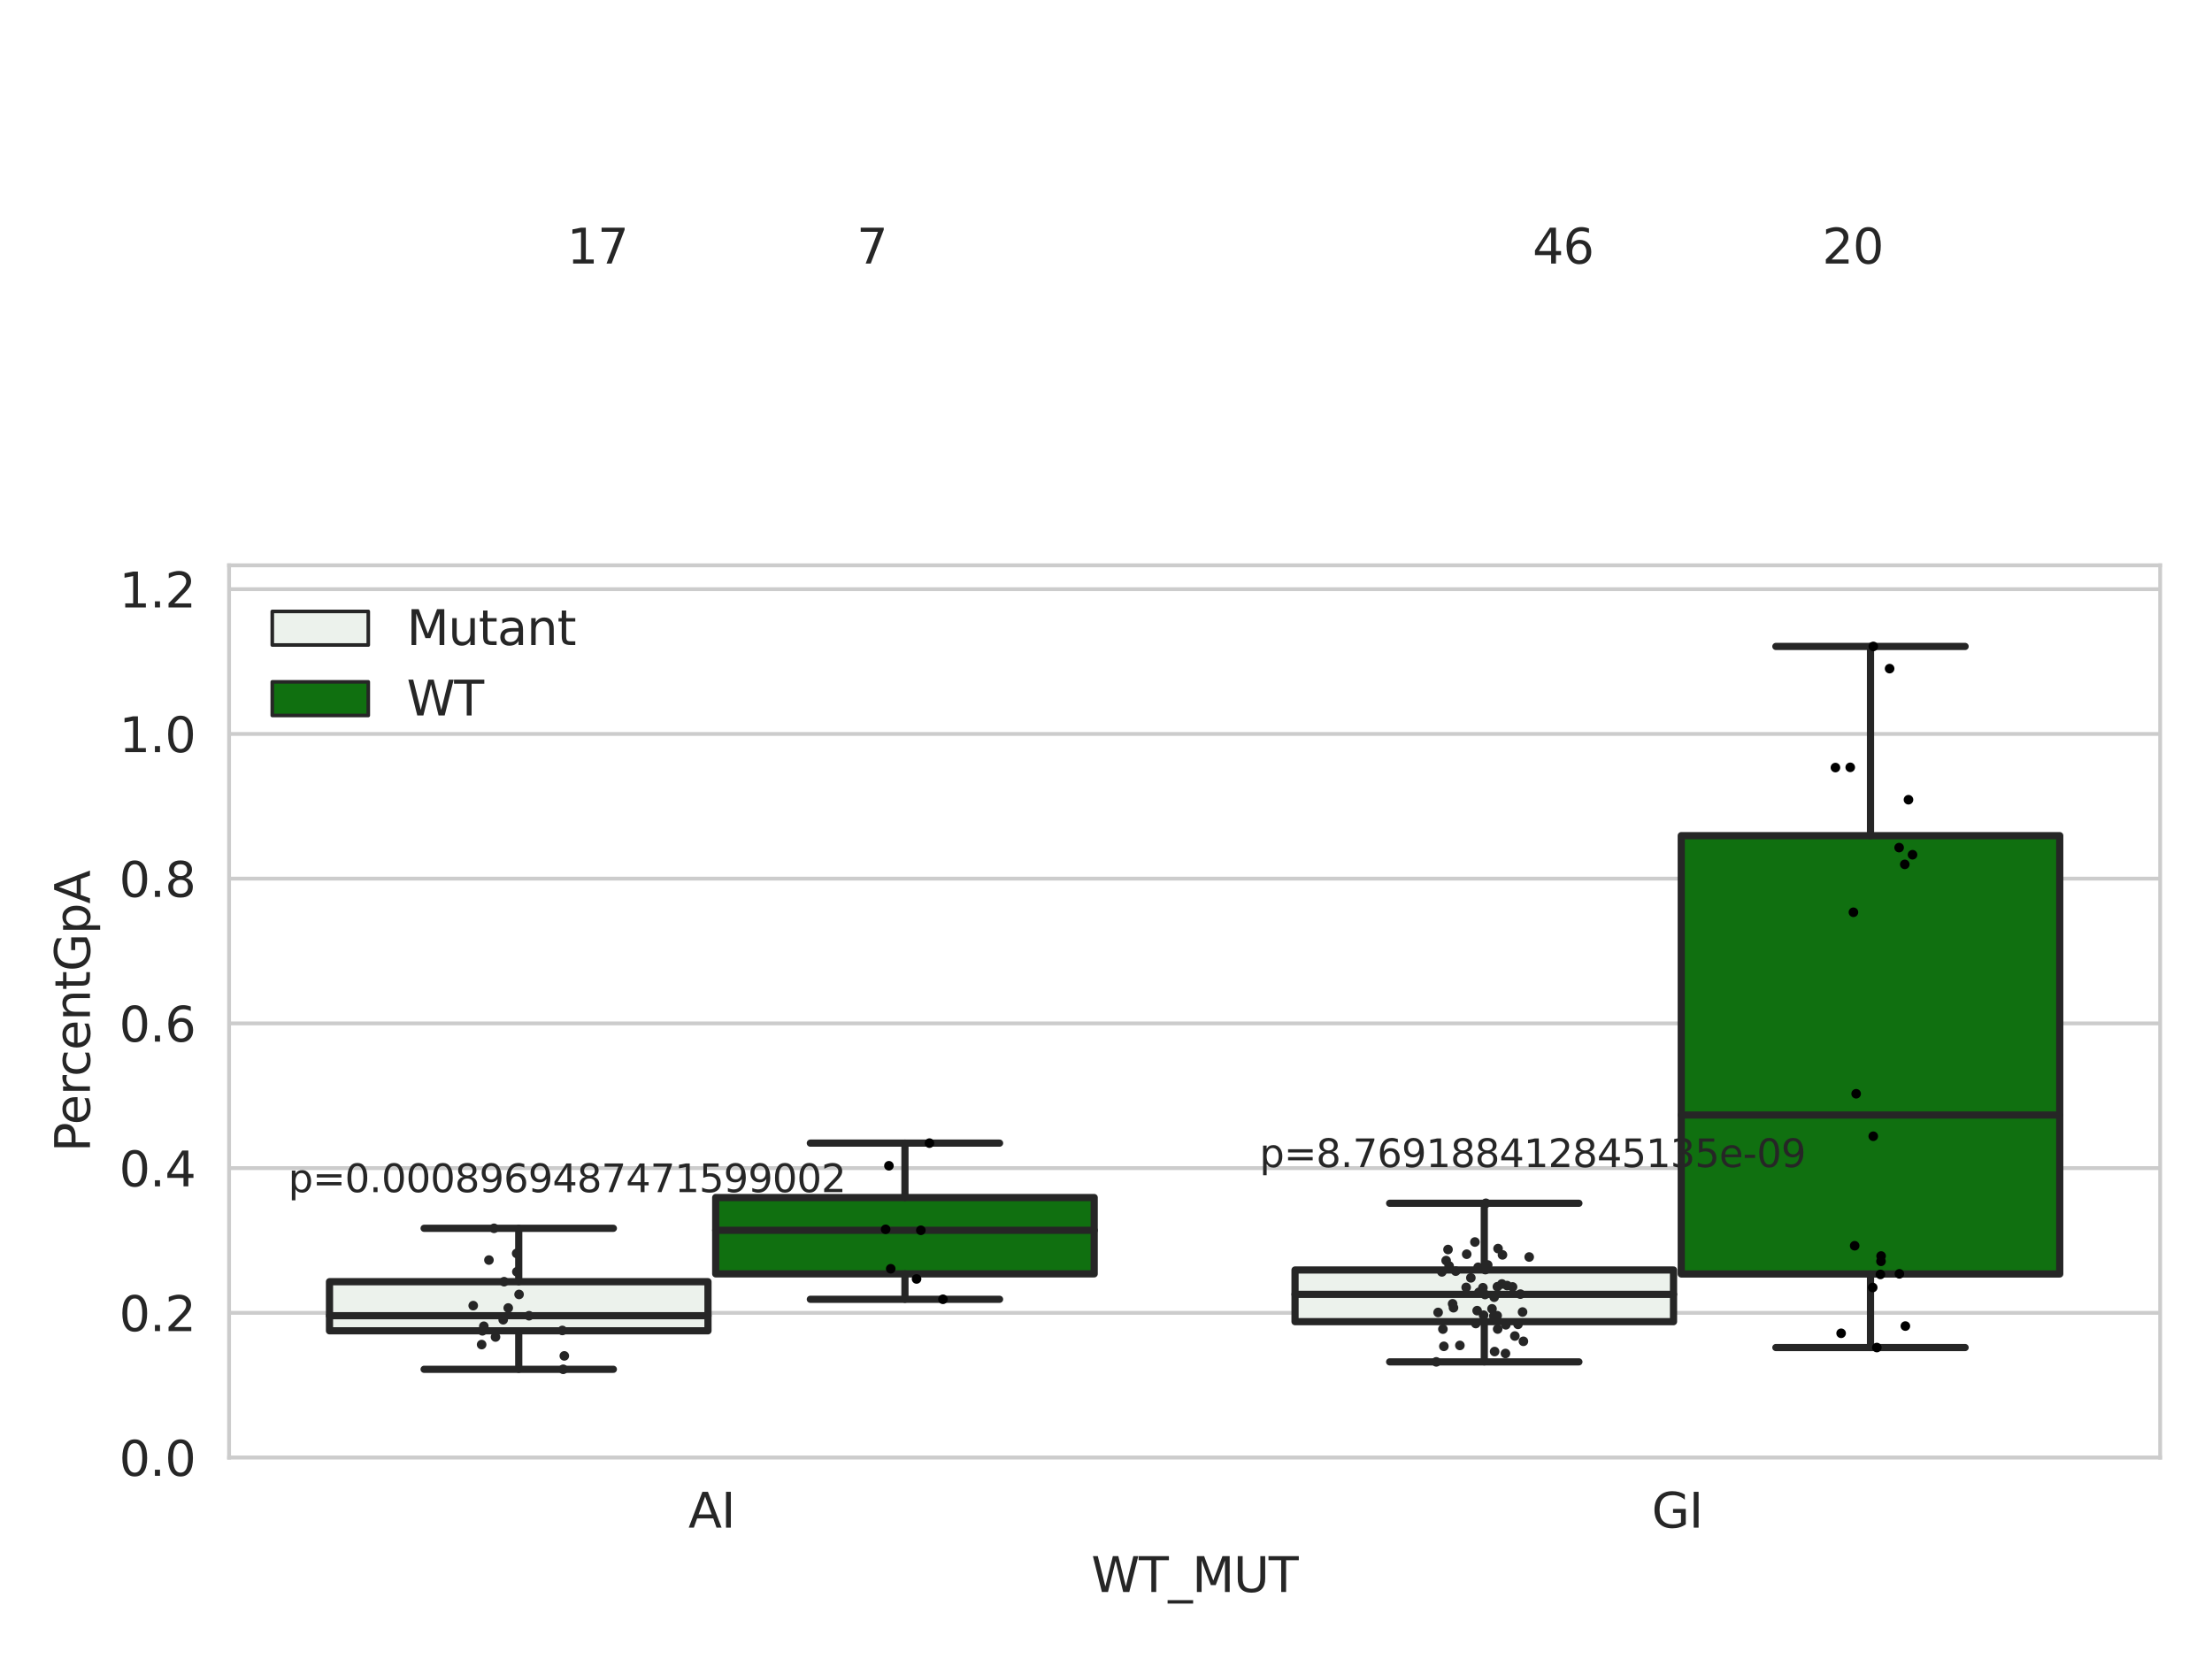 <?xml version="1.0" encoding="utf-8" standalone="no"?>
<!DOCTYPE svg PUBLIC "-//W3C//DTD SVG 1.1//EN"
  "http://www.w3.org/Graphics/SVG/1.1/DTD/svg11.dtd">
<svg xmlns:xlink="http://www.w3.org/1999/xlink" width="460.8pt" height="345.6pt" viewBox="0 0 460.8 345.6" xmlns="http://www.w3.org/2000/svg" version="1.1">
 <defs>
  <style type="text/css">*{stroke-linejoin: round; stroke-linecap: butt}</style>
 </defs>
 <g id="figure_1">
  <g id="patch_1">
   <path d="M 0 345.6 
L 460.8 345.6 
L 460.8 0 
L 0 0 
z
" style="fill: #ffffff"/>
  </g>
  <g id="axes_1">
   <g id="patch_2">
    <path d="M 47.72 303.64 
L 450 303.64 
L 450 117.769 
L 47.72 117.769 
z
" style="fill: #ffffff"/>
   </g>
   <g id="matplotlib.axis_1">
    <g id="xtick_1">
     <g id="text_1">
      <!-- AI -->
      <g style="fill: #262626" transform="translate(143.395 318.238)scale(0.1 -0.1)">
       <defs>
        <path id="DejaVuSans-41" d="M 2188 4044 
L 1331 1722 
L 3047 1722 
L 2188 4044 
z
M 1831 4666 
L 2547 4666 
L 4325 0 
L 3669 0 
L 3244 1197 
L 1141 1197 
L 716 0 
L 50 0 
L 1831 4666 
z
" transform="scale(0.016)"/>
        <path id="DejaVuSans-49" d="M 628 4666 
L 1259 4666 
L 1259 0 
L 628 0 
L 628 4666 
z
" transform="scale(0.016)"/>
       </defs>
       <use xlink:href="#DejaVuSans-41"/>
       <use xlink:href="#DejaVuSans-49" x="68.408"/>
      </g>
     </g>
    </g>
    <g id="xtick_2">
     <g id="text_2">
      <!-- GI -->
      <g style="fill: #262626" transform="translate(344.081 318.238)scale(0.1 -0.1)">
       <defs>
        <path id="DejaVuSans-47" d="M 3809 666 
L 3809 1919 
L 2778 1919 
L 2778 2438 
L 4434 2438 
L 4434 434 
Q 4069 175 3628 42 
Q 3188 -91 2688 -91 
Q 1594 -91 976 548 
Q 359 1188 359 2328 
Q 359 3472 976 4111 
Q 1594 4750 2688 4750 
Q 3144 4750 3555 4637 
Q 3966 4525 4313 4306 
L 4313 3634 
Q 3963 3931 3569 4081 
Q 3175 4231 2741 4231 
Q 1884 4231 1454 3753 
Q 1025 3275 1025 2328 
Q 1025 1384 1454 906 
Q 1884 428 2741 428 
Q 3075 428 3337 486 
Q 3600 544 3809 666 
z
" transform="scale(0.016)"/>
       </defs>
       <use xlink:href="#DejaVuSans-47"/>
       <use xlink:href="#DejaVuSans-49" x="77.49"/>
      </g>
     </g>
    </g>
    <g id="text_3">
     <!-- WT_MUT -->
     <g style="fill: #262626" transform="translate(227.335 331.638)scale(0.1 -0.1)">
      <defs>
       <path id="DejaVuSans-57" d="M 213 4666 
L 850 4666 
L 1831 722 
L 2809 4666 
L 3519 4666 
L 4500 722 
L 5478 4666 
L 6119 4666 
L 4947 0 
L 4153 0 
L 3169 4050 
L 2175 0 
L 1381 0 
L 213 4666 
z
" transform="scale(0.016)"/>
       <path id="DejaVuSans-54" d="M -19 4666 
L 3928 4666 
L 3928 4134 
L 2272 4134 
L 2272 0 
L 1638 0 
L 1638 4134 
L -19 4134 
L -19 4666 
z
" transform="scale(0.016)"/>
       <path id="DejaVuSans-5f" d="M 3263 -1063 
L 3263 -1509 
L -63 -1509 
L -63 -1063 
L 3263 -1063 
z
" transform="scale(0.016)"/>
       <path id="DejaVuSans-4d" d="M 628 4666 
L 1569 4666 
L 2759 1491 
L 3956 4666 
L 4897 4666 
L 4897 0 
L 4281 0 
L 4281 4097 
L 3078 897 
L 2444 897 
L 1241 4097 
L 1241 0 
L 628 0 
L 628 4666 
z
" transform="scale(0.016)"/>
       <path id="DejaVuSans-55" d="M 556 4666 
L 1191 4666 
L 1191 1831 
Q 1191 1081 1462 751 
Q 1734 422 2344 422 
Q 2950 422 3222 751 
Q 3494 1081 3494 1831 
L 3494 4666 
L 4128 4666 
L 4128 1753 
Q 4128 841 3676 375 
Q 3225 -91 2344 -91 
Q 1459 -91 1007 375 
Q 556 841 556 1753 
L 556 4666 
z
" transform="scale(0.016)"/>
      </defs>
      <use xlink:href="#DejaVuSans-57"/>
      <use xlink:href="#DejaVuSans-54" x="98.877"/>
      <use xlink:href="#DejaVuSans-5f" x="159.961"/>
      <use xlink:href="#DejaVuSans-4d" x="209.961"/>
      <use xlink:href="#DejaVuSans-55" x="296.24"/>
      <use xlink:href="#DejaVuSans-54" x="369.434"/>
     </g>
    </g>
   </g>
   <g id="matplotlib.axis_2">
    <g id="ytick_1">
     <g id="line2d_1">
      <path d="M 47.72 303.64 
L 450 303.64 
" clip-path="url(#p5308126abf)" style="fill: none; stroke: #cccccc; stroke-width: 0.8; stroke-linecap: round"/>
     </g>
     <g id="text_4">
      <!-- 0.0 -->
      <g style="fill: #262626" transform="translate(24.817 307.439)scale(0.1 -0.1)">
       <defs>
        <path id="DejaVuSans-30" d="M 2034 4250 
Q 1547 4250 1301 3770 
Q 1056 3291 1056 2328 
Q 1056 1369 1301 889 
Q 1547 409 2034 409 
Q 2525 409 2770 889 
Q 3016 1369 3016 2328 
Q 3016 3291 2770 3770 
Q 2525 4250 2034 4250 
z
M 2034 4750 
Q 2819 4750 3233 4129 
Q 3647 3509 3647 2328 
Q 3647 1150 3233 529 
Q 2819 -91 2034 -91 
Q 1250 -91 836 529 
Q 422 1150 422 2328 
Q 422 3509 836 4129 
Q 1250 4750 2034 4750 
z
" transform="scale(0.016)"/>
        <path id="DejaVuSans-2e" d="M 684 794 
L 1344 794 
L 1344 0 
L 684 0 
L 684 794 
z
" transform="scale(0.016)"/>
       </defs>
       <use xlink:href="#DejaVuSans-30"/>
       <use xlink:href="#DejaVuSans-2e" x="63.623"/>
       <use xlink:href="#DejaVuSans-30" x="95.41"/>
      </g>
     </g>
    </g>
    <g id="ytick_2">
     <g id="line2d_2">
      <path d="M 47.72 273.49 
L 450 273.49 
" clip-path="url(#p5308126abf)" style="fill: none; stroke: #cccccc; stroke-width: 0.8; stroke-linecap: round"/>
     </g>
     <g id="text_5">
      <!-- 0.2 -->
      <g style="fill: #262626" transform="translate(24.817 277.289)scale(0.1 -0.1)">
       <defs>
        <path id="DejaVuSans-32" d="M 1228 531 
L 3431 531 
L 3431 0 
L 469 0 
L 469 531 
Q 828 903 1448 1529 
Q 2069 2156 2228 2338 
Q 2531 2678 2651 2914 
Q 2772 3150 2772 3378 
Q 2772 3750 2511 3984 
Q 2250 4219 1831 4219 
Q 1534 4219 1204 4116 
Q 875 4013 500 3803 
L 500 4441 
Q 881 4594 1212 4672 
Q 1544 4750 1819 4750 
Q 2544 4750 2975 4387 
Q 3406 4025 3406 3419 
Q 3406 3131 3298 2873 
Q 3191 2616 2906 2266 
Q 2828 2175 2409 1742 
Q 1991 1309 1228 531 
z
" transform="scale(0.016)"/>
       </defs>
       <use xlink:href="#DejaVuSans-30"/>
       <use xlink:href="#DejaVuSans-2e" x="63.623"/>
       <use xlink:href="#DejaVuSans-32" x="95.41"/>
      </g>
     </g>
    </g>
    <g id="ytick_3">
     <g id="line2d_3">
      <path d="M 47.72 243.34 
L 450 243.34 
" clip-path="url(#p5308126abf)" style="fill: none; stroke: #cccccc; stroke-width: 0.8; stroke-linecap: round"/>
     </g>
     <g id="text_6">
      <!-- 0.4 -->
      <g style="fill: #262626" transform="translate(24.817 247.139)scale(0.1 -0.1)">
       <defs>
        <path id="DejaVuSans-34" d="M 2419 4116 
L 825 1625 
L 2419 1625 
L 2419 4116 
z
M 2253 4666 
L 3047 4666 
L 3047 1625 
L 3713 1625 
L 3713 1100 
L 3047 1100 
L 3047 0 
L 2419 0 
L 2419 1100 
L 313 1100 
L 313 1709 
L 2253 4666 
z
" transform="scale(0.016)"/>
       </defs>
       <use xlink:href="#DejaVuSans-30"/>
       <use xlink:href="#DejaVuSans-2e" x="63.623"/>
       <use xlink:href="#DejaVuSans-34" x="95.41"/>
      </g>
     </g>
    </g>
    <g id="ytick_4">
     <g id="line2d_4">
      <path d="M 47.72 213.189 
L 450 213.189 
" clip-path="url(#p5308126abf)" style="fill: none; stroke: #cccccc; stroke-width: 0.8; stroke-linecap: round"/>
     </g>
     <g id="text_7">
      <!-- 0.6 -->
      <g style="fill: #262626" transform="translate(24.817 216.989)scale(0.1 -0.1)">
       <defs>
        <path id="DejaVuSans-36" d="M 2113 2584 
Q 1688 2584 1439 2293 
Q 1191 2003 1191 1497 
Q 1191 994 1439 701 
Q 1688 409 2113 409 
Q 2538 409 2786 701 
Q 3034 994 3034 1497 
Q 3034 2003 2786 2293 
Q 2538 2584 2113 2584 
z
M 3366 4563 
L 3366 3988 
Q 3128 4100 2886 4159 
Q 2644 4219 2406 4219 
Q 1781 4219 1451 3797 
Q 1122 3375 1075 2522 
Q 1259 2794 1537 2939 
Q 1816 3084 2150 3084 
Q 2853 3084 3261 2657 
Q 3669 2231 3669 1497 
Q 3669 778 3244 343 
Q 2819 -91 2113 -91 
Q 1303 -91 875 529 
Q 447 1150 447 2328 
Q 447 3434 972 4092 
Q 1497 4750 2381 4750 
Q 2619 4750 2861 4703 
Q 3103 4656 3366 4563 
z
" transform="scale(0.016)"/>
       </defs>
       <use xlink:href="#DejaVuSans-30"/>
       <use xlink:href="#DejaVuSans-2e" x="63.623"/>
       <use xlink:href="#DejaVuSans-36" x="95.41"/>
      </g>
     </g>
    </g>
    <g id="ytick_5">
     <g id="line2d_5">
      <path d="M 47.72 183.039 
L 450 183.039 
" clip-path="url(#p5308126abf)" style="fill: none; stroke: #cccccc; stroke-width: 0.8; stroke-linecap: round"/>
     </g>
     <g id="text_8">
      <!-- 0.8 -->
      <g style="fill: #262626" transform="translate(24.817 186.838)scale(0.1 -0.1)">
       <defs>
        <path id="DejaVuSans-38" d="M 2034 2216 
Q 1584 2216 1326 1975 
Q 1069 1734 1069 1313 
Q 1069 891 1326 650 
Q 1584 409 2034 409 
Q 2484 409 2743 651 
Q 3003 894 3003 1313 
Q 3003 1734 2745 1975 
Q 2488 2216 2034 2216 
z
M 1403 2484 
Q 997 2584 770 2862 
Q 544 3141 544 3541 
Q 544 4100 942 4425 
Q 1341 4750 2034 4750 
Q 2731 4750 3128 4425 
Q 3525 4100 3525 3541 
Q 3525 3141 3298 2862 
Q 3072 2584 2669 2484 
Q 3125 2378 3379 2068 
Q 3634 1759 3634 1313 
Q 3634 634 3220 271 
Q 2806 -91 2034 -91 
Q 1263 -91 848 271 
Q 434 634 434 1313 
Q 434 1759 690 2068 
Q 947 2378 1403 2484 
z
M 1172 3481 
Q 1172 3119 1398 2916 
Q 1625 2713 2034 2713 
Q 2441 2713 2670 2916 
Q 2900 3119 2900 3481 
Q 2900 3844 2670 4047 
Q 2441 4250 2034 4250 
Q 1625 4250 1398 4047 
Q 1172 3844 1172 3481 
z
" transform="scale(0.016)"/>
       </defs>
       <use xlink:href="#DejaVuSans-30"/>
       <use xlink:href="#DejaVuSans-2e" x="63.623"/>
       <use xlink:href="#DejaVuSans-38" x="95.41"/>
      </g>
     </g>
    </g>
    <g id="ytick_6">
     <g id="line2d_6">
      <path d="M 47.72 152.889 
L 450 152.889 
" clip-path="url(#p5308126abf)" style="fill: none; stroke: #cccccc; stroke-width: 0.8; stroke-linecap: round"/>
     </g>
     <g id="text_9">
      <!-- 1.0 -->
      <g style="fill: #262626" transform="translate(24.817 156.688)scale(0.1 -0.1)">
       <defs>
        <path id="DejaVuSans-31" d="M 794 531 
L 1825 531 
L 1825 4091 
L 703 3866 
L 703 4441 
L 1819 4666 
L 2450 4666 
L 2450 531 
L 3481 531 
L 3481 0 
L 794 0 
L 794 531 
z
" transform="scale(0.016)"/>
       </defs>
       <use xlink:href="#DejaVuSans-31"/>
       <use xlink:href="#DejaVuSans-2e" x="63.623"/>
       <use xlink:href="#DejaVuSans-30" x="95.41"/>
      </g>
     </g>
    </g>
    <g id="ytick_7">
     <g id="line2d_7">
      <path d="M 47.72 122.739 
L 450 122.739 
" clip-path="url(#p5308126abf)" style="fill: none; stroke: #cccccc; stroke-width: 0.8; stroke-linecap: round"/>
     </g>
     <g id="text_10">
      <!-- 1.2 -->
      <g style="fill: #262626" transform="translate(24.817 126.538)scale(0.1 -0.1)">
       <use xlink:href="#DejaVuSans-31"/>
       <use xlink:href="#DejaVuSans-2e" x="63.623"/>
       <use xlink:href="#DejaVuSans-32" x="95.41"/>
      </g>
     </g>
    </g>
    <g id="text_11">
     <!-- PercentGpA -->
     <g style="fill: #262626" transform="translate(18.737 239.981)rotate(-90)scale(0.1 -0.1)">
      <defs>
       <path id="DejaVuSans-50" d="M 1259 4147 
L 1259 2394 
L 2053 2394 
Q 2494 2394 2734 2622 
Q 2975 2850 2975 3272 
Q 2975 3691 2734 3919 
Q 2494 4147 2053 4147 
L 1259 4147 
z
M 628 4666 
L 2053 4666 
Q 2838 4666 3239 4311 
Q 3641 3956 3641 3272 
Q 3641 2581 3239 2228 
Q 2838 1875 2053 1875 
L 1259 1875 
L 1259 0 
L 628 0 
L 628 4666 
z
" transform="scale(0.016)"/>
       <path id="DejaVuSans-65" d="M 3597 1894 
L 3597 1613 
L 953 1613 
Q 991 1019 1311 708 
Q 1631 397 2203 397 
Q 2534 397 2845 478 
Q 3156 559 3463 722 
L 3463 178 
Q 3153 47 2828 -22 
Q 2503 -91 2169 -91 
Q 1331 -91 842 396 
Q 353 884 353 1716 
Q 353 2575 817 3079 
Q 1281 3584 2069 3584 
Q 2775 3584 3186 3129 
Q 3597 2675 3597 1894 
z
M 3022 2063 
Q 3016 2534 2758 2815 
Q 2500 3097 2075 3097 
Q 1594 3097 1305 2825 
Q 1016 2553 972 2059 
L 3022 2063 
z
" transform="scale(0.016)"/>
       <path id="DejaVuSans-72" d="M 2631 2963 
Q 2534 3019 2420 3045 
Q 2306 3072 2169 3072 
Q 1681 3072 1420 2755 
Q 1159 2438 1159 1844 
L 1159 0 
L 581 0 
L 581 3500 
L 1159 3500 
L 1159 2956 
Q 1341 3275 1631 3429 
Q 1922 3584 2338 3584 
Q 2397 3584 2469 3576 
Q 2541 3569 2628 3553 
L 2631 2963 
z
" transform="scale(0.016)"/>
       <path id="DejaVuSans-63" d="M 3122 3366 
L 3122 2828 
Q 2878 2963 2633 3030 
Q 2388 3097 2138 3097 
Q 1578 3097 1268 2742 
Q 959 2388 959 1747 
Q 959 1106 1268 751 
Q 1578 397 2138 397 
Q 2388 397 2633 464 
Q 2878 531 3122 666 
L 3122 134 
Q 2881 22 2623 -34 
Q 2366 -91 2075 -91 
Q 1284 -91 818 406 
Q 353 903 353 1747 
Q 353 2603 823 3093 
Q 1294 3584 2113 3584 
Q 2378 3584 2631 3529 
Q 2884 3475 3122 3366 
z
" transform="scale(0.016)"/>
       <path id="DejaVuSans-6e" d="M 3513 2113 
L 3513 0 
L 2938 0 
L 2938 2094 
Q 2938 2591 2744 2837 
Q 2550 3084 2163 3084 
Q 1697 3084 1428 2787 
Q 1159 2491 1159 1978 
L 1159 0 
L 581 0 
L 581 3500 
L 1159 3500 
L 1159 2956 
Q 1366 3272 1645 3428 
Q 1925 3584 2291 3584 
Q 2894 3584 3203 3211 
Q 3513 2838 3513 2113 
z
" transform="scale(0.016)"/>
       <path id="DejaVuSans-74" d="M 1172 4494 
L 1172 3500 
L 2356 3500 
L 2356 3053 
L 1172 3053 
L 1172 1153 
Q 1172 725 1289 603 
Q 1406 481 1766 481 
L 2356 481 
L 2356 0 
L 1766 0 
Q 1100 0 847 248 
Q 594 497 594 1153 
L 594 3053 
L 172 3053 
L 172 3500 
L 594 3500 
L 594 4494 
L 1172 4494 
z
" transform="scale(0.016)"/>
       <path id="DejaVuSans-70" d="M 1159 525 
L 1159 -1331 
L 581 -1331 
L 581 3500 
L 1159 3500 
L 1159 2969 
Q 1341 3281 1617 3432 
Q 1894 3584 2278 3584 
Q 2916 3584 3314 3078 
Q 3713 2572 3713 1747 
Q 3713 922 3314 415 
Q 2916 -91 2278 -91 
Q 1894 -91 1617 61 
Q 1341 213 1159 525 
z
M 3116 1747 
Q 3116 2381 2855 2742 
Q 2594 3103 2138 3103 
Q 1681 3103 1420 2742 
Q 1159 2381 1159 1747 
Q 1159 1113 1420 752 
Q 1681 391 2138 391 
Q 2594 391 2855 752 
Q 3116 1113 3116 1747 
z
" transform="scale(0.016)"/>
      </defs>
      <use xlink:href="#DejaVuSans-50"/>
      <use xlink:href="#DejaVuSans-65" x="56.678"/>
      <use xlink:href="#DejaVuSans-72" x="118.201"/>
      <use xlink:href="#DejaVuSans-63" x="157.064"/>
      <use xlink:href="#DejaVuSans-65" x="212.045"/>
      <use xlink:href="#DejaVuSans-6e" x="273.568"/>
      <use xlink:href="#DejaVuSans-74" x="336.947"/>
      <use xlink:href="#DejaVuSans-47" x="376.156"/>
      <use xlink:href="#DejaVuSans-70" x="453.646"/>
      <use xlink:href="#DejaVuSans-41" x="517.123"/>
     </g>
    </g>
   </g>
   <g id="patch_3">
    <path d="M 68.639 277.234 
L 147.485 277.234 
L 147.485 267 
L 68.639 267 
L 68.639 277.234 
z
" clip-path="url(#p5308126abf)" style="fill: #ecf2ec; stroke: #262626; stroke-width: 1.5; stroke-linejoin: miter"/>
   </g>
   <g id="patch_4">
    <path d="M 149.095 265.368 
L 227.941 265.368 
L 227.941 249.469 
L 149.095 249.469 
L 149.095 265.368 
z
" clip-path="url(#p5308126abf)" style="fill: #107010; stroke: #262626; stroke-width: 1.5; stroke-linejoin: miter"/>
   </g>
   <g id="patch_5">
    <path d="M 269.779 275.326 
L 348.625 275.326 
L 348.625 264.564 
L 269.779 264.564 
L 269.779 275.326 
z
" clip-path="url(#p5308126abf)" style="fill: #ecf2ec; stroke: #262626; stroke-width: 1.5; stroke-linejoin: miter"/>
   </g>
   <g id="patch_6">
    <path d="M 350.235 265.391 
L 429.081 265.391 
L 429.081 174.08 
L 350.235 174.08 
L 350.235 265.391 
z
" clip-path="url(#p5308126abf)" style="fill: #107010; stroke: #262626; stroke-width: 1.5; stroke-linejoin: miter"/>
   </g>
   <g id="patch_7">
    <path d="M 148.29 303.64 
L 148.29 303.64 
L 148.29 303.64 
L 148.29 303.64 
z
" clip-path="url(#p5308126abf)" style="fill: #ecf2ec; stroke: #262626; stroke-width: 0.75; stroke-linejoin: miter"/>
   </g>
   <g id="patch_8">
    <path d="M 148.29 303.64 
L 148.29 303.64 
L 148.29 303.64 
L 148.29 303.64 
z
" clip-path="url(#p5308126abf)" style="fill: #107010; stroke: #262626; stroke-width: 0.75; stroke-linejoin: miter"/>
   </g>
   <g id="PathCollection_1"/>
   <g id="PathCollection_2"/>
   <g id="line2d_8">
    <path d="M 108.062 277.234 
L 108.062 285.251 
" clip-path="url(#p5308126abf)" style="fill: none; stroke: #262626; stroke-width: 1.5; stroke-linecap: round"/>
   </g>
   <g id="line2d_9">
    <path d="M 108.062 267 
L 108.062 255.879 
" clip-path="url(#p5308126abf)" style="fill: none; stroke: #262626; stroke-width: 1.5; stroke-linecap: round"/>
   </g>
   <g id="line2d_10">
    <path d="M 88.35 285.251 
L 127.774 285.251 
" clip-path="url(#p5308126abf)" style="fill: none; stroke: #262626; stroke-width: 1.5; stroke-linecap: round"/>
   </g>
   <g id="line2d_11">
    <path d="M 88.35 255.879 
L 127.774 255.879 
" clip-path="url(#p5308126abf)" style="fill: none; stroke: #262626; stroke-width: 1.5; stroke-linecap: round"/>
   </g>
   <g id="line2d_12"/>
   <g id="line2d_13">
    <path d="M 188.518 265.368 
L 188.518 270.665 
" clip-path="url(#p5308126abf)" style="fill: none; stroke: #262626; stroke-width: 1.5; stroke-linecap: round"/>
   </g>
   <g id="line2d_14">
    <path d="M 188.518 249.469 
L 188.518 238.134 
" clip-path="url(#p5308126abf)" style="fill: none; stroke: #262626; stroke-width: 1.5; stroke-linecap: round"/>
   </g>
   <g id="line2d_15">
    <path d="M 168.806 270.665 
L 208.23 270.665 
" clip-path="url(#p5308126abf)" style="fill: none; stroke: #262626; stroke-width: 1.5; stroke-linecap: round"/>
   </g>
   <g id="line2d_16">
    <path d="M 168.806 238.134 
L 208.23 238.134 
" clip-path="url(#p5308126abf)" style="fill: none; stroke: #262626; stroke-width: 1.5; stroke-linecap: round"/>
   </g>
   <g id="line2d_17"/>
   <g id="line2d_18">
    <path d="M 309.202 275.326 
L 309.202 283.7 
" clip-path="url(#p5308126abf)" style="fill: none; stroke: #262626; stroke-width: 1.5; stroke-linecap: round"/>
   </g>
   <g id="line2d_19">
    <path d="M 309.202 264.564 
L 309.202 250.665 
" clip-path="url(#p5308126abf)" style="fill: none; stroke: #262626; stroke-width: 1.5; stroke-linecap: round"/>
   </g>
   <g id="line2d_20">
    <path d="M 289.49 283.7 
L 328.914 283.7 
" clip-path="url(#p5308126abf)" style="fill: none; stroke: #262626; stroke-width: 1.5; stroke-linecap: round"/>
   </g>
   <g id="line2d_21">
    <path d="M 289.49 250.665 
L 328.914 250.665 
" clip-path="url(#p5308126abf)" style="fill: none; stroke: #262626; stroke-width: 1.5; stroke-linecap: round"/>
   </g>
   <g id="line2d_22"/>
   <g id="line2d_23">
    <path d="M 389.658 265.391 
L 389.658 280.717 
" clip-path="url(#p5308126abf)" style="fill: none; stroke: #262626; stroke-width: 1.5; stroke-linecap: round"/>
   </g>
   <g id="line2d_24">
    <path d="M 389.658 174.08 
L 389.658 134.666 
" clip-path="url(#p5308126abf)" style="fill: none; stroke: #262626; stroke-width: 1.5; stroke-linecap: round"/>
   </g>
   <g id="line2d_25">
    <path d="M 369.946 280.717 
L 409.37 280.717 
" clip-path="url(#p5308126abf)" style="fill: none; stroke: #262626; stroke-width: 1.5; stroke-linecap: round"/>
   </g>
   <g id="line2d_26">
    <path d="M 369.946 134.666 
L 409.37 134.666 
" clip-path="url(#p5308126abf)" style="fill: none; stroke: #262626; stroke-width: 1.5; stroke-linecap: round"/>
   </g>
   <g id="line2d_27"/>
   <g id="line2d_28">
    <path d="M 68.639 274.087 
L 147.485 274.087 
" clip-path="url(#p5308126abf)" style="fill: none; stroke: #262626; stroke-width: 1.5; stroke-linecap: round"/>
   </g>
   <g id="line2d_29">
    <path d="M 149.095 256.295 
L 227.941 256.295 
" clip-path="url(#p5308126abf)" style="fill: none; stroke: #262626; stroke-width: 1.5; stroke-linecap: round"/>
   </g>
   <g id="line2d_30">
    <path d="M 269.779 269.631 
L 348.625 269.631 
" clip-path="url(#p5308126abf)" style="fill: none; stroke: #262626; stroke-width: 1.5; stroke-linecap: round"/>
   </g>
   <g id="line2d_31">
    <path d="M 350.235 232.275 
L 429.081 232.275 
" clip-path="url(#p5308126abf)" style="fill: none; stroke: #262626; stroke-width: 1.5; stroke-linecap: round"/>
   </g>
   <g id="patch_9">
    <path d="M 47.72 303.64 
L 47.72 117.769 
" style="fill: none; stroke: #cccccc; stroke-width: 0.8; stroke-linejoin: miter; stroke-linecap: square"/>
   </g>
   <g id="patch_10">
    <path d="M 450 303.64 
L 450 117.769 
" style="fill: none; stroke: #cccccc; stroke-width: 0.8; stroke-linejoin: miter; stroke-linecap: square"/>
   </g>
   <g id="patch_11">
    <path d="M 47.72 303.64 
L 450 303.64 
" style="fill: none; stroke: #cccccc; stroke-width: 0.8; stroke-linejoin: miter; stroke-linecap: square"/>
   </g>
   <g id="patch_12">
    <path d="M 47.72 117.769 
L 450 117.769 
" style="fill: none; stroke: #cccccc; stroke-width: 0.8; stroke-linejoin: miter; stroke-linecap: square"/>
   </g>
   <g id="PathCollection_3">
    <defs>
     <path id="C0_0_0fbf3b1ebe" d="M 0 1 
C 0.265 1 0.52 0.895 0.707 0.707 
C 0.895 0.52 1 0.265 1 -0 
C 1 -0.265 0.895 -0.52 0.707 -0.707 
C 0.52 -0.895 0.265 -1 0 -1 
C -0.265 -1 -0.52 -0.895 -0.707 -0.707 
C -0.895 -0.52 -1 -0.265 -1 0 
C -1 0.265 -0.895 0.52 -0.707 0.707 
C -0.52 0.895 -0.265 1 0 1 
z
"/>
    </defs>
    <g clip-path="url(#p5308126abf)">
     <use xlink:href="#C0_0_0fbf3b1ebe" x="107.669" y="264.937" style="fill: #262626"/>
    </g>
    <g clip-path="url(#p5308126abf)">
     <use xlink:href="#C0_0_0fbf3b1ebe" x="117.557" y="282.456" style="fill: #262626"/>
    </g>
    <g clip-path="url(#p5308126abf)">
     <use xlink:href="#C0_0_0fbf3b1ebe" x="103.225" y="278.523" style="fill: #262626"/>
    </g>
    <g clip-path="url(#p5308126abf)">
     <use xlink:href="#C0_0_0fbf3b1ebe" x="104.824" y="274.928" style="fill: #262626"/>
    </g>
    <g clip-path="url(#p5308126abf)">
     <use xlink:href="#C0_0_0fbf3b1ebe" x="102.919" y="255.879" style="fill: #262626"/>
    </g>
    <g clip-path="url(#p5308126abf)">
     <use xlink:href="#C0_0_0fbf3b1ebe" x="117.148" y="277.158" style="fill: #262626"/>
    </g>
    <g clip-path="url(#p5308126abf)">
     <use xlink:href="#C0_0_0fbf3b1ebe" x="117.324" y="285.251" style="fill: #262626"/>
    </g>
    <g clip-path="url(#p5308126abf)">
     <use xlink:href="#C0_0_0fbf3b1ebe" x="100.49" y="277.234" style="fill: #262626"/>
    </g>
    <g clip-path="url(#p5308126abf)">
     <use xlink:href="#C0_0_0fbf3b1ebe" x="105.017" y="267" style="fill: #262626"/>
    </g>
    <g clip-path="url(#p5308126abf)">
     <use xlink:href="#C0_0_0fbf3b1ebe" x="107.627" y="261.109" style="fill: #262626"/>
    </g>
    <g clip-path="url(#p5308126abf)">
     <use xlink:href="#C0_0_0fbf3b1ebe" x="105.875" y="272.478" style="fill: #262626"/>
    </g>
    <g clip-path="url(#p5308126abf)">
     <use xlink:href="#C0_0_0fbf3b1ebe" x="110.207" y="274.087" style="fill: #262626"/>
    </g>
    <g clip-path="url(#p5308126abf)">
     <use xlink:href="#C0_0_0fbf3b1ebe" x="98.58" y="271.985" style="fill: #262626"/>
    </g>
    <g clip-path="url(#p5308126abf)">
     <use xlink:href="#C0_0_0fbf3b1ebe" x="101.855" y="262.493" style="fill: #262626"/>
    </g>
    <g clip-path="url(#p5308126abf)">
     <use xlink:href="#C0_0_0fbf3b1ebe" x="100.788" y="276.282" style="fill: #262626"/>
    </g>
    <g clip-path="url(#p5308126abf)">
     <use xlink:href="#C0_0_0fbf3b1ebe" x="100.333" y="280.1" style="fill: #262626"/>
    </g>
    <g clip-path="url(#p5308126abf)">
     <use xlink:href="#C0_0_0fbf3b1ebe" x="108.131" y="269.652" style="fill: #262626"/>
    </g>
   </g>
   <g id="PathCollection_4">
    <defs>
     <path id="C1_0_d566850c74" d="M 0 1 
C 0.265 1 0.52 0.895 0.707 0.707 
C 0.895 0.52 1 0.265 1 -0 
C 1 -0.265 0.895 -0.52 0.707 -0.707 
C 0.52 -0.895 0.265 -1 0 -1 
C -0.265 -1 -0.52 -0.895 -0.707 -0.707 
C -0.895 -0.52 -1 -0.265 -1 0 
C -1 0.265 -0.895 0.52 -0.707 0.707 
C -0.52 0.895 -0.265 1 0 1 
z
"/>
    </defs>
    <g clip-path="url(#p5308126abf)">
     <use xlink:href="#C1_0_d566850c74" x="196.433" y="270.665"/>
    </g>
    <g clip-path="url(#p5308126abf)">
     <use xlink:href="#C1_0_d566850c74" x="190.937" y="266.43"/>
    </g>
    <g clip-path="url(#p5308126abf)">
     <use xlink:href="#C1_0_d566850c74" x="193.621" y="238.134"/>
    </g>
    <g clip-path="url(#p5308126abf)">
     <use xlink:href="#C1_0_d566850c74" x="191.828" y="256.295"/>
    </g>
    <g clip-path="url(#p5308126abf)">
     <use xlink:href="#C1_0_d566850c74" x="185.18" y="242.851"/>
    </g>
    <g clip-path="url(#p5308126abf)">
     <use xlink:href="#C1_0_d566850c74" x="185.554" y="264.306"/>
    </g>
    <g clip-path="url(#p5308126abf)">
     <use xlink:href="#C1_0_d566850c74" x="184.494" y="256.088"/>
    </g>
   </g>
   <g id="PathCollection_5">
    <defs>
     <path id="C2_0_c2120584b3" d="M 0 1 
C 0.265 1 0.52 0.895 0.707 0.707 
C 0.895 0.52 1 0.265 1 -0 
C 1 -0.265 0.895 -0.52 0.707 -0.707 
C 0.52 -0.895 0.265 -1 0 -1 
C -0.265 -1 -0.52 -0.895 -0.707 -0.707 
C -0.895 -0.52 -1 -0.265 -1 0 
C -1 0.265 -0.895 0.52 -0.707 0.707 
C -0.52 0.895 -0.265 1 0 1 
z
"/>
    </defs>
    <g clip-path="url(#p5308126abf)">
     <use xlink:href="#C2_0_c2120584b3" x="312.873" y="267.473" style="fill: #262626"/>
    </g>
    <g clip-path="url(#p5308126abf)">
     <use xlink:href="#C2_0_c2120584b3" x="309.54" y="250.665" style="fill: #262626"/>
    </g>
    <g clip-path="url(#p5308126abf)">
     <use xlink:href="#C2_0_c2120584b3" x="300.784" y="280.464" style="fill: #262626"/>
    </g>
    <g clip-path="url(#p5308126abf)">
     <use xlink:href="#C2_0_c2120584b3" x="303.256" y="264.802" style="fill: #262626"/>
    </g>
    <g clip-path="url(#p5308126abf)">
     <use xlink:href="#C2_0_c2120584b3" x="300.374" y="264.958" style="fill: #262626"/>
    </g>
    <g clip-path="url(#p5308126abf)">
     <use xlink:href="#C2_0_c2120584b3" x="302.789" y="272.423" style="fill: #262626"/>
    </g>
    <g clip-path="url(#p5308126abf)">
     <use xlink:href="#C2_0_c2120584b3" x="317.354" y="279.419" style="fill: #262626"/>
    </g>
    <g clip-path="url(#p5308126abf)">
     <use xlink:href="#C2_0_c2120584b3" x="311.19" y="274.152" style="fill: #262626"/>
    </g>
    <g clip-path="url(#p5308126abf)">
     <use xlink:href="#C2_0_c2120584b3" x="307.92" y="263.995" style="fill: #262626"/>
    </g>
    <g clip-path="url(#p5308126abf)">
     <use xlink:href="#C2_0_c2120584b3" x="311.266" y="270.233" style="fill: #262626"/>
    </g>
    <g clip-path="url(#p5308126abf)">
     <use xlink:href="#C2_0_c2120584b3" x="312.072" y="260.102" style="fill: #262626"/>
    </g>
    <g clip-path="url(#p5308126abf)">
     <use xlink:href="#C2_0_c2120584b3" x="310.812" y="272.654" style="fill: #262626"/>
    </g>
    <g clip-path="url(#p5308126abf)">
     <use xlink:href="#C2_0_c2120584b3" x="309.351" y="269.67" style="fill: #262626"/>
    </g>
    <g clip-path="url(#p5308126abf)">
     <use xlink:href="#C2_0_c2120584b3" x="315.097" y="268.09" style="fill: #262626"/>
    </g>
    <g clip-path="url(#p5308126abf)">
     <use xlink:href="#C2_0_c2120584b3" x="307.715" y="273.031" style="fill: #262626"/>
    </g>
    <g clip-path="url(#p5308126abf)">
     <use xlink:href="#C2_0_c2120584b3" x="304.121" y="280.276" style="fill: #262626"/>
    </g>
    <g clip-path="url(#p5308126abf)">
     <use xlink:href="#C2_0_c2120584b3" x="315.572" y="278.319" style="fill: #262626"/>
    </g>
    <g clip-path="url(#p5308126abf)">
     <use xlink:href="#C2_0_c2120584b3" x="316.721" y="269.591" style="fill: #262626"/>
    </g>
    <g clip-path="url(#p5308126abf)">
     <use xlink:href="#C2_0_c2120584b3" x="313.96" y="267.804" style="fill: #262626"/>
    </g>
    <g clip-path="url(#p5308126abf)">
     <use xlink:href="#C2_0_c2120584b3" x="302.605" y="271.604" style="fill: #262626"/>
    </g>
    <g clip-path="url(#p5308126abf)">
     <use xlink:href="#C2_0_c2120584b3" x="299.586" y="273.405" style="fill: #262626"/>
    </g>
    <g clip-path="url(#p5308126abf)">
     <use xlink:href="#C2_0_c2120584b3" x="318.559" y="261.856" style="fill: #262626"/>
    </g>
    <g clip-path="url(#p5308126abf)">
     <use xlink:href="#C2_0_c2120584b3" x="299.202" y="283.7" style="fill: #262626"/>
    </g>
    <g clip-path="url(#p5308126abf)">
     <use xlink:href="#C2_0_c2120584b3" x="301.883" y="263.724" style="fill: #262626"/>
    </g>
    <g clip-path="url(#p5308126abf)">
     <use xlink:href="#C2_0_c2120584b3" x="317.174" y="273.316" style="fill: #262626"/>
    </g>
    <g clip-path="url(#p5308126abf)">
     <use xlink:href="#C2_0_c2120584b3" x="309.052" y="273.974" style="fill: #262626"/>
    </g>
    <g clip-path="url(#p5308126abf)">
     <use xlink:href="#C2_0_c2120584b3" x="307.432" y="275.717" style="fill: #262626"/>
    </g>
    <g clip-path="url(#p5308126abf)">
     <use xlink:href="#C2_0_c2120584b3" x="311.89" y="274.077" style="fill: #262626"/>
    </g>
    <g clip-path="url(#p5308126abf)">
     <use xlink:href="#C2_0_c2120584b3" x="308.917" y="268.255" style="fill: #262626"/>
    </g>
    <g clip-path="url(#p5308126abf)">
     <use xlink:href="#C2_0_c2120584b3" x="309.43" y="264.485" style="fill: #262626"/>
    </g>
    <g clip-path="url(#p5308126abf)">
     <use xlink:href="#C2_0_c2120584b3" x="307.251" y="258.733" style="fill: #262626"/>
    </g>
    <g clip-path="url(#p5308126abf)">
     <use xlink:href="#C2_0_c2120584b3" x="305.54" y="261.273" style="fill: #262626"/>
    </g>
    <g clip-path="url(#p5308126abf)">
     <use xlink:href="#C2_0_c2120584b3" x="313.619" y="281.958" style="fill: #262626"/>
    </g>
    <g clip-path="url(#p5308126abf)">
     <use xlink:href="#C2_0_c2120584b3" x="305.429" y="268.19" style="fill: #262626"/>
    </g>
    <g clip-path="url(#p5308126abf)">
     <use xlink:href="#C2_0_c2120584b3" x="309.922" y="263.518" style="fill: #262626"/>
    </g>
    <g clip-path="url(#p5308126abf)">
     <use xlink:href="#C2_0_c2120584b3" x="311.992" y="276.864" style="fill: #262626"/>
    </g>
    <g clip-path="url(#p5308126abf)">
     <use xlink:href="#C2_0_c2120584b3" x="313.696" y="275.979" style="fill: #262626"/>
    </g>
    <g clip-path="url(#p5308126abf)">
     <use xlink:href="#C2_0_c2120584b3" x="316.229" y="275.887" style="fill: #262626"/>
    </g>
    <g clip-path="url(#p5308126abf)">
     <use xlink:href="#C2_0_c2120584b3" x="312.993" y="261.413" style="fill: #262626"/>
    </g>
    <g clip-path="url(#p5308126abf)">
     <use xlink:href="#C2_0_c2120584b3" x="306.407" y="266.2" style="fill: #262626"/>
    </g>
    <g clip-path="url(#p5308126abf)">
     <use xlink:href="#C2_0_c2120584b3" x="300.582" y="276.879" style="fill: #262626"/>
    </g>
    <g clip-path="url(#p5308126abf)">
     <use xlink:href="#C2_0_c2120584b3" x="301.649" y="260.297" style="fill: #262626"/>
    </g>
    <g clip-path="url(#p5308126abf)">
     <use xlink:href="#C2_0_c2120584b3" x="311.357" y="281.554" style="fill: #262626"/>
    </g>
    <g clip-path="url(#p5308126abf)">
     <use xlink:href="#C2_0_c2120584b3" x="308.089" y="269.212" style="fill: #262626"/>
    </g>
    <g clip-path="url(#p5308126abf)">
     <use xlink:href="#C2_0_c2120584b3" x="311.933" y="268.047" style="fill: #262626"/>
    </g>
    <g clip-path="url(#p5308126abf)">
     <use xlink:href="#C2_0_c2120584b3" x="301.257" y="262.601" style="fill: #262626"/>
    </g>
   </g>
   <g id="PathCollection_6">
    <defs>
     <path id="C3_0_aa61d51245" d="M 0 1 
C 0.265 1 0.52 0.895 0.707 0.707 
C 0.895 0.52 1 0.265 1 -0 
C 1 -0.265 0.895 -0.52 0.707 -0.707 
C 0.52 -0.895 0.265 -1 0 -1 
C -0.265 -1 -0.52 -0.895 -0.707 -0.707 
C -0.895 -0.52 -1 -0.265 -1 0 
C -1 0.265 -0.895 0.52 -0.707 0.707 
C -0.52 0.895 -0.265 1 0 1 
z
"/>
    </defs>
    <g clip-path="url(#p5308126abf)">
     <use xlink:href="#C3_0_aa61d51245" x="383.54" y="277.747"/>
    </g>
    <g clip-path="url(#p5308126abf)">
     <use xlink:href="#C3_0_aa61d51245" x="390.979" y="280.717"/>
    </g>
    <g clip-path="url(#p5308126abf)">
     <use xlink:href="#C3_0_aa61d51245" x="390.124" y="268.211"/>
    </g>
    <g clip-path="url(#p5308126abf)">
     <use xlink:href="#C3_0_aa61d51245" x="386.102" y="190.043"/>
    </g>
    <g clip-path="url(#p5308126abf)">
     <use xlink:href="#C3_0_aa61d51245" x="393.64" y="139.288"/>
    </g>
    <g clip-path="url(#p5308126abf)">
     <use xlink:href="#C3_0_aa61d51245" x="390.235" y="236.7"/>
    </g>
    <g clip-path="url(#p5308126abf)">
     <use xlink:href="#C3_0_aa61d51245" x="397.572" y="166.598"/>
    </g>
    <g clip-path="url(#p5308126abf)">
     <use xlink:href="#C3_0_aa61d51245" x="382.356" y="159.898"/>
    </g>
    <g clip-path="url(#p5308126abf)">
     <use xlink:href="#C3_0_aa61d51245" x="385.439" y="159.852"/>
    </g>
    <g clip-path="url(#p5308126abf)">
     <use xlink:href="#C3_0_aa61d51245" x="390.245" y="134.666"/>
    </g>
    <g clip-path="url(#p5308126abf)">
     <use xlink:href="#C3_0_aa61d51245" x="386.36" y="259.512"/>
    </g>
    <g clip-path="url(#p5308126abf)">
     <use xlink:href="#C3_0_aa61d51245" x="398.413" y="178.057"/>
    </g>
    <g clip-path="url(#p5308126abf)">
     <use xlink:href="#C3_0_aa61d51245" x="386.668" y="227.851"/>
    </g>
    <g clip-path="url(#p5308126abf)">
     <use xlink:href="#C3_0_aa61d51245" x="391.728" y="265.483"/>
    </g>
    <g clip-path="url(#p5308126abf)">
     <use xlink:href="#C3_0_aa61d51245" x="395.68" y="265.361"/>
    </g>
    <g clip-path="url(#p5308126abf)">
     <use xlink:href="#C3_0_aa61d51245" x="396.924" y="276.243"/>
    </g>
    <g clip-path="url(#p5308126abf)">
     <use xlink:href="#C3_0_aa61d51245" x="391.866" y="261.648"/>
    </g>
    <g clip-path="url(#p5308126abf)">
     <use xlink:href="#C3_0_aa61d51245" x="391.845" y="262.756"/>
    </g>
    <g clip-path="url(#p5308126abf)">
     <use xlink:href="#C3_0_aa61d51245" x="396.799" y="180.063"/>
    </g>
    <g clip-path="url(#p5308126abf)">
     <use xlink:href="#C3_0_aa61d51245" x="395.622" y="176.574"/>
    </g>
   </g>
   <g id="text_12">
    <!-- 17 -->
    <g style="fill: #262626" transform="translate(118.119 54.901)scale(0.1 -0.1)">
     <defs>
      <path id="DejaVuSans-37" d="M 525 4666 
L 3525 4666 
L 3525 4397 
L 1831 0 
L 1172 0 
L 2766 4134 
L 525 4134 
L 525 4666 
z
" transform="scale(0.016)"/>
     </defs>
     <use xlink:href="#DejaVuSans-31"/>
     <use xlink:href="#DejaVuSans-37" x="63.623"/>
    </g>
   </g>
   <g id="text_13">
    <!-- p=0.0008969487471599002 -->
    <g style="fill: #262626" transform="translate(60.056 248.341)scale(0.08 -0.08)">
     <defs>
      <path id="DejaVuSans-3d" d="M 678 2906 
L 4684 2906 
L 4684 2381 
L 678 2381 
L 678 2906 
z
M 678 1631 
L 4684 1631 
L 4684 1100 
L 678 1100 
L 678 1631 
z
" transform="scale(0.016)"/>
      <path id="DejaVuSans-39" d="M 703 97 
L 703 672 
Q 941 559 1184 500 
Q 1428 441 1663 441 
Q 2288 441 2617 861 
Q 2947 1281 2994 2138 
Q 2813 1869 2534 1725 
Q 2256 1581 1919 1581 
Q 1219 1581 811 2004 
Q 403 2428 403 3163 
Q 403 3881 828 4315 
Q 1253 4750 1959 4750 
Q 2769 4750 3195 4129 
Q 3622 3509 3622 2328 
Q 3622 1225 3098 567 
Q 2575 -91 1691 -91 
Q 1453 -91 1209 -44 
Q 966 3 703 97 
z
M 1959 2075 
Q 2384 2075 2632 2365 
Q 2881 2656 2881 3163 
Q 2881 3666 2632 3958 
Q 2384 4250 1959 4250 
Q 1534 4250 1286 3958 
Q 1038 3666 1038 3163 
Q 1038 2656 1286 2365 
Q 1534 2075 1959 2075 
z
" transform="scale(0.016)"/>
      <path id="DejaVuSans-35" d="M 691 4666 
L 3169 4666 
L 3169 4134 
L 1269 4134 
L 1269 2991 
Q 1406 3038 1543 3061 
Q 1681 3084 1819 3084 
Q 2600 3084 3056 2656 
Q 3513 2228 3513 1497 
Q 3513 744 3044 326 
Q 2575 -91 1722 -91 
Q 1428 -91 1123 -41 
Q 819 9 494 109 
L 494 744 
Q 775 591 1075 516 
Q 1375 441 1709 441 
Q 2250 441 2565 725 
Q 2881 1009 2881 1497 
Q 2881 1984 2565 2268 
Q 2250 2553 1709 2553 
Q 1456 2553 1204 2497 
Q 953 2441 691 2322 
L 691 4666 
z
" transform="scale(0.016)"/>
     </defs>
     <use xlink:href="#DejaVuSans-70"/>
     <use xlink:href="#DejaVuSans-3d" x="63.477"/>
     <use xlink:href="#DejaVuSans-30" x="147.266"/>
     <use xlink:href="#DejaVuSans-2e" x="210.889"/>
     <use xlink:href="#DejaVuSans-30" x="242.676"/>
     <use xlink:href="#DejaVuSans-30" x="306.299"/>
     <use xlink:href="#DejaVuSans-30" x="369.922"/>
     <use xlink:href="#DejaVuSans-38" x="433.545"/>
     <use xlink:href="#DejaVuSans-39" x="497.168"/>
     <use xlink:href="#DejaVuSans-36" x="560.791"/>
     <use xlink:href="#DejaVuSans-39" x="624.414"/>
     <use xlink:href="#DejaVuSans-34" x="688.037"/>
     <use xlink:href="#DejaVuSans-38" x="751.66"/>
     <use xlink:href="#DejaVuSans-37" x="815.283"/>
     <use xlink:href="#DejaVuSans-34" x="878.906"/>
     <use xlink:href="#DejaVuSans-37" x="942.529"/>
     <use xlink:href="#DejaVuSans-31" x="1006.152"/>
     <use xlink:href="#DejaVuSans-35" x="1069.775"/>
     <use xlink:href="#DejaVuSans-39" x="1133.398"/>
     <use xlink:href="#DejaVuSans-39" x="1197.021"/>
     <use xlink:href="#DejaVuSans-30" x="1260.645"/>
     <use xlink:href="#DejaVuSans-30" x="1324.268"/>
     <use xlink:href="#DejaVuSans-32" x="1387.891"/>
    </g>
   </g>
   <g id="text_14">
    <!-- 7 -->
    <g style="fill: #262626" transform="translate(178.461 54.901)scale(0.1 -0.1)">
     <use xlink:href="#DejaVuSans-37"/>
    </g>
   </g>
   <g id="text_15">
    <!-- 46 -->
    <g style="fill: #262626" transform="translate(319.259 54.901)scale(0.1 -0.1)">
     <use xlink:href="#DejaVuSans-34"/>
     <use xlink:href="#DejaVuSans-36" x="63.623"/>
    </g>
   </g>
   <g id="text_16">
    <!-- p=8.769188412845135e-09 -->
    <g style="fill: #262626" transform="translate(262.382 243.127)scale(0.08 -0.08)">
     <defs>
      <path id="DejaVuSans-33" d="M 2597 2516 
Q 3050 2419 3304 2112 
Q 3559 1806 3559 1356 
Q 3559 666 3084 287 
Q 2609 -91 1734 -91 
Q 1441 -91 1130 -33 
Q 819 25 488 141 
L 488 750 
Q 750 597 1062 519 
Q 1375 441 1716 441 
Q 2309 441 2620 675 
Q 2931 909 2931 1356 
Q 2931 1769 2642 2001 
Q 2353 2234 1838 2234 
L 1294 2234 
L 1294 2753 
L 1863 2753 
Q 2328 2753 2575 2939 
Q 2822 3125 2822 3475 
Q 2822 3834 2567 4026 
Q 2313 4219 1838 4219 
Q 1578 4219 1281 4162 
Q 984 4106 628 3988 
L 628 4550 
Q 988 4650 1302 4700 
Q 1616 4750 1894 4750 
Q 2613 4750 3031 4423 
Q 3450 4097 3450 3541 
Q 3450 3153 3228 2886 
Q 3006 2619 2597 2516 
z
" transform="scale(0.016)"/>
      <path id="DejaVuSans-2d" d="M 313 2009 
L 1997 2009 
L 1997 1497 
L 313 1497 
L 313 2009 
z
" transform="scale(0.016)"/>
     </defs>
     <use xlink:href="#DejaVuSans-70"/>
     <use xlink:href="#DejaVuSans-3d" x="63.477"/>
     <use xlink:href="#DejaVuSans-38" x="147.266"/>
     <use xlink:href="#DejaVuSans-2e" x="210.889"/>
     <use xlink:href="#DejaVuSans-37" x="242.676"/>
     <use xlink:href="#DejaVuSans-36" x="306.299"/>
     <use xlink:href="#DejaVuSans-39" x="369.922"/>
     <use xlink:href="#DejaVuSans-31" x="433.545"/>
     <use xlink:href="#DejaVuSans-38" x="497.168"/>
     <use xlink:href="#DejaVuSans-38" x="560.791"/>
     <use xlink:href="#DejaVuSans-34" x="624.414"/>
     <use xlink:href="#DejaVuSans-31" x="688.037"/>
     <use xlink:href="#DejaVuSans-32" x="751.66"/>
     <use xlink:href="#DejaVuSans-38" x="815.283"/>
     <use xlink:href="#DejaVuSans-34" x="878.906"/>
     <use xlink:href="#DejaVuSans-35" x="942.529"/>
     <use xlink:href="#DejaVuSans-31" x="1006.152"/>
     <use xlink:href="#DejaVuSans-33" x="1069.775"/>
     <use xlink:href="#DejaVuSans-35" x="1133.398"/>
     <use xlink:href="#DejaVuSans-65" x="1197.021"/>
     <use xlink:href="#DejaVuSans-2d" x="1258.545"/>
     <use xlink:href="#DejaVuSans-30" x="1294.629"/>
     <use xlink:href="#DejaVuSans-39" x="1358.252"/>
    </g>
   </g>
   <g id="text_17">
    <!-- 20 -->
    <g style="fill: #262626" transform="translate(379.601 54.901)scale(0.1 -0.1)">
     <use xlink:href="#DejaVuSans-32"/>
     <use xlink:href="#DejaVuSans-30" x="63.623"/>
    </g>
   </g>
   <g id="legend_1">
    <g id="patch_13">
     <path d="M 56.72 134.367 
L 76.72 134.367 
L 76.72 127.367 
L 56.72 127.367 
z
" style="fill: #ecf2ec; stroke: #262626; stroke-width: 0.75; stroke-linejoin: miter"/>
    </g>
    <g id="text_18">
     <!-- Mutant -->
     <g style="fill: #262626" transform="translate(84.72 134.367)scale(0.1 -0.1)">
      <defs>
       <path id="DejaVuSans-75" d="M 544 1381 
L 544 3500 
L 1119 3500 
L 1119 1403 
Q 1119 906 1312 657 
Q 1506 409 1894 409 
Q 2359 409 2629 706 
Q 2900 1003 2900 1516 
L 2900 3500 
L 3475 3500 
L 3475 0 
L 2900 0 
L 2900 538 
Q 2691 219 2414 64 
Q 2138 -91 1772 -91 
Q 1169 -91 856 284 
Q 544 659 544 1381 
z
M 1991 3584 
L 1991 3584 
z
" transform="scale(0.016)"/>
       <path id="DejaVuSans-61" d="M 2194 1759 
Q 1497 1759 1228 1600 
Q 959 1441 959 1056 
Q 959 750 1161 570 
Q 1363 391 1709 391 
Q 2188 391 2477 730 
Q 2766 1069 2766 1631 
L 2766 1759 
L 2194 1759 
z
M 3341 1997 
L 3341 0 
L 2766 0 
L 2766 531 
Q 2569 213 2275 61 
Q 1981 -91 1556 -91 
Q 1019 -91 701 211 
Q 384 513 384 1019 
Q 384 1609 779 1909 
Q 1175 2209 1959 2209 
L 2766 2209 
L 2766 2266 
Q 2766 2663 2505 2880 
Q 2244 3097 1772 3097 
Q 1472 3097 1187 3025 
Q 903 2953 641 2809 
L 641 3341 
Q 956 3463 1253 3523 
Q 1550 3584 1831 3584 
Q 2591 3584 2966 3190 
Q 3341 2797 3341 1997 
z
" transform="scale(0.016)"/>
      </defs>
      <use xlink:href="#DejaVuSans-4d"/>
      <use xlink:href="#DejaVuSans-75" x="86.279"/>
      <use xlink:href="#DejaVuSans-74" x="149.658"/>
      <use xlink:href="#DejaVuSans-61" x="188.867"/>
      <use xlink:href="#DejaVuSans-6e" x="250.146"/>
      <use xlink:href="#DejaVuSans-74" x="313.525"/>
     </g>
    </g>
    <g id="patch_14">
     <path d="M 56.72 149.045 
L 76.72 149.045 
L 76.72 142.045 
L 56.72 142.045 
z
" style="fill: #107010; stroke: #262626; stroke-width: 0.75; stroke-linejoin: miter"/>
    </g>
    <g id="text_19">
     <!-- WT -->
     <g style="fill: #262626" transform="translate(84.72 149.045)scale(0.1 -0.1)">
      <use xlink:href="#DejaVuSans-57"/>
      <use xlink:href="#DejaVuSans-54" x="98.877"/>
     </g>
    </g>
   </g>
  </g>
 </g>
 <defs>
  <clipPath id="p5308126abf">
   <rect x="47.72" y="117.769" width="402.28" height="185.871"/>
  </clipPath>
 </defs>
</svg>
